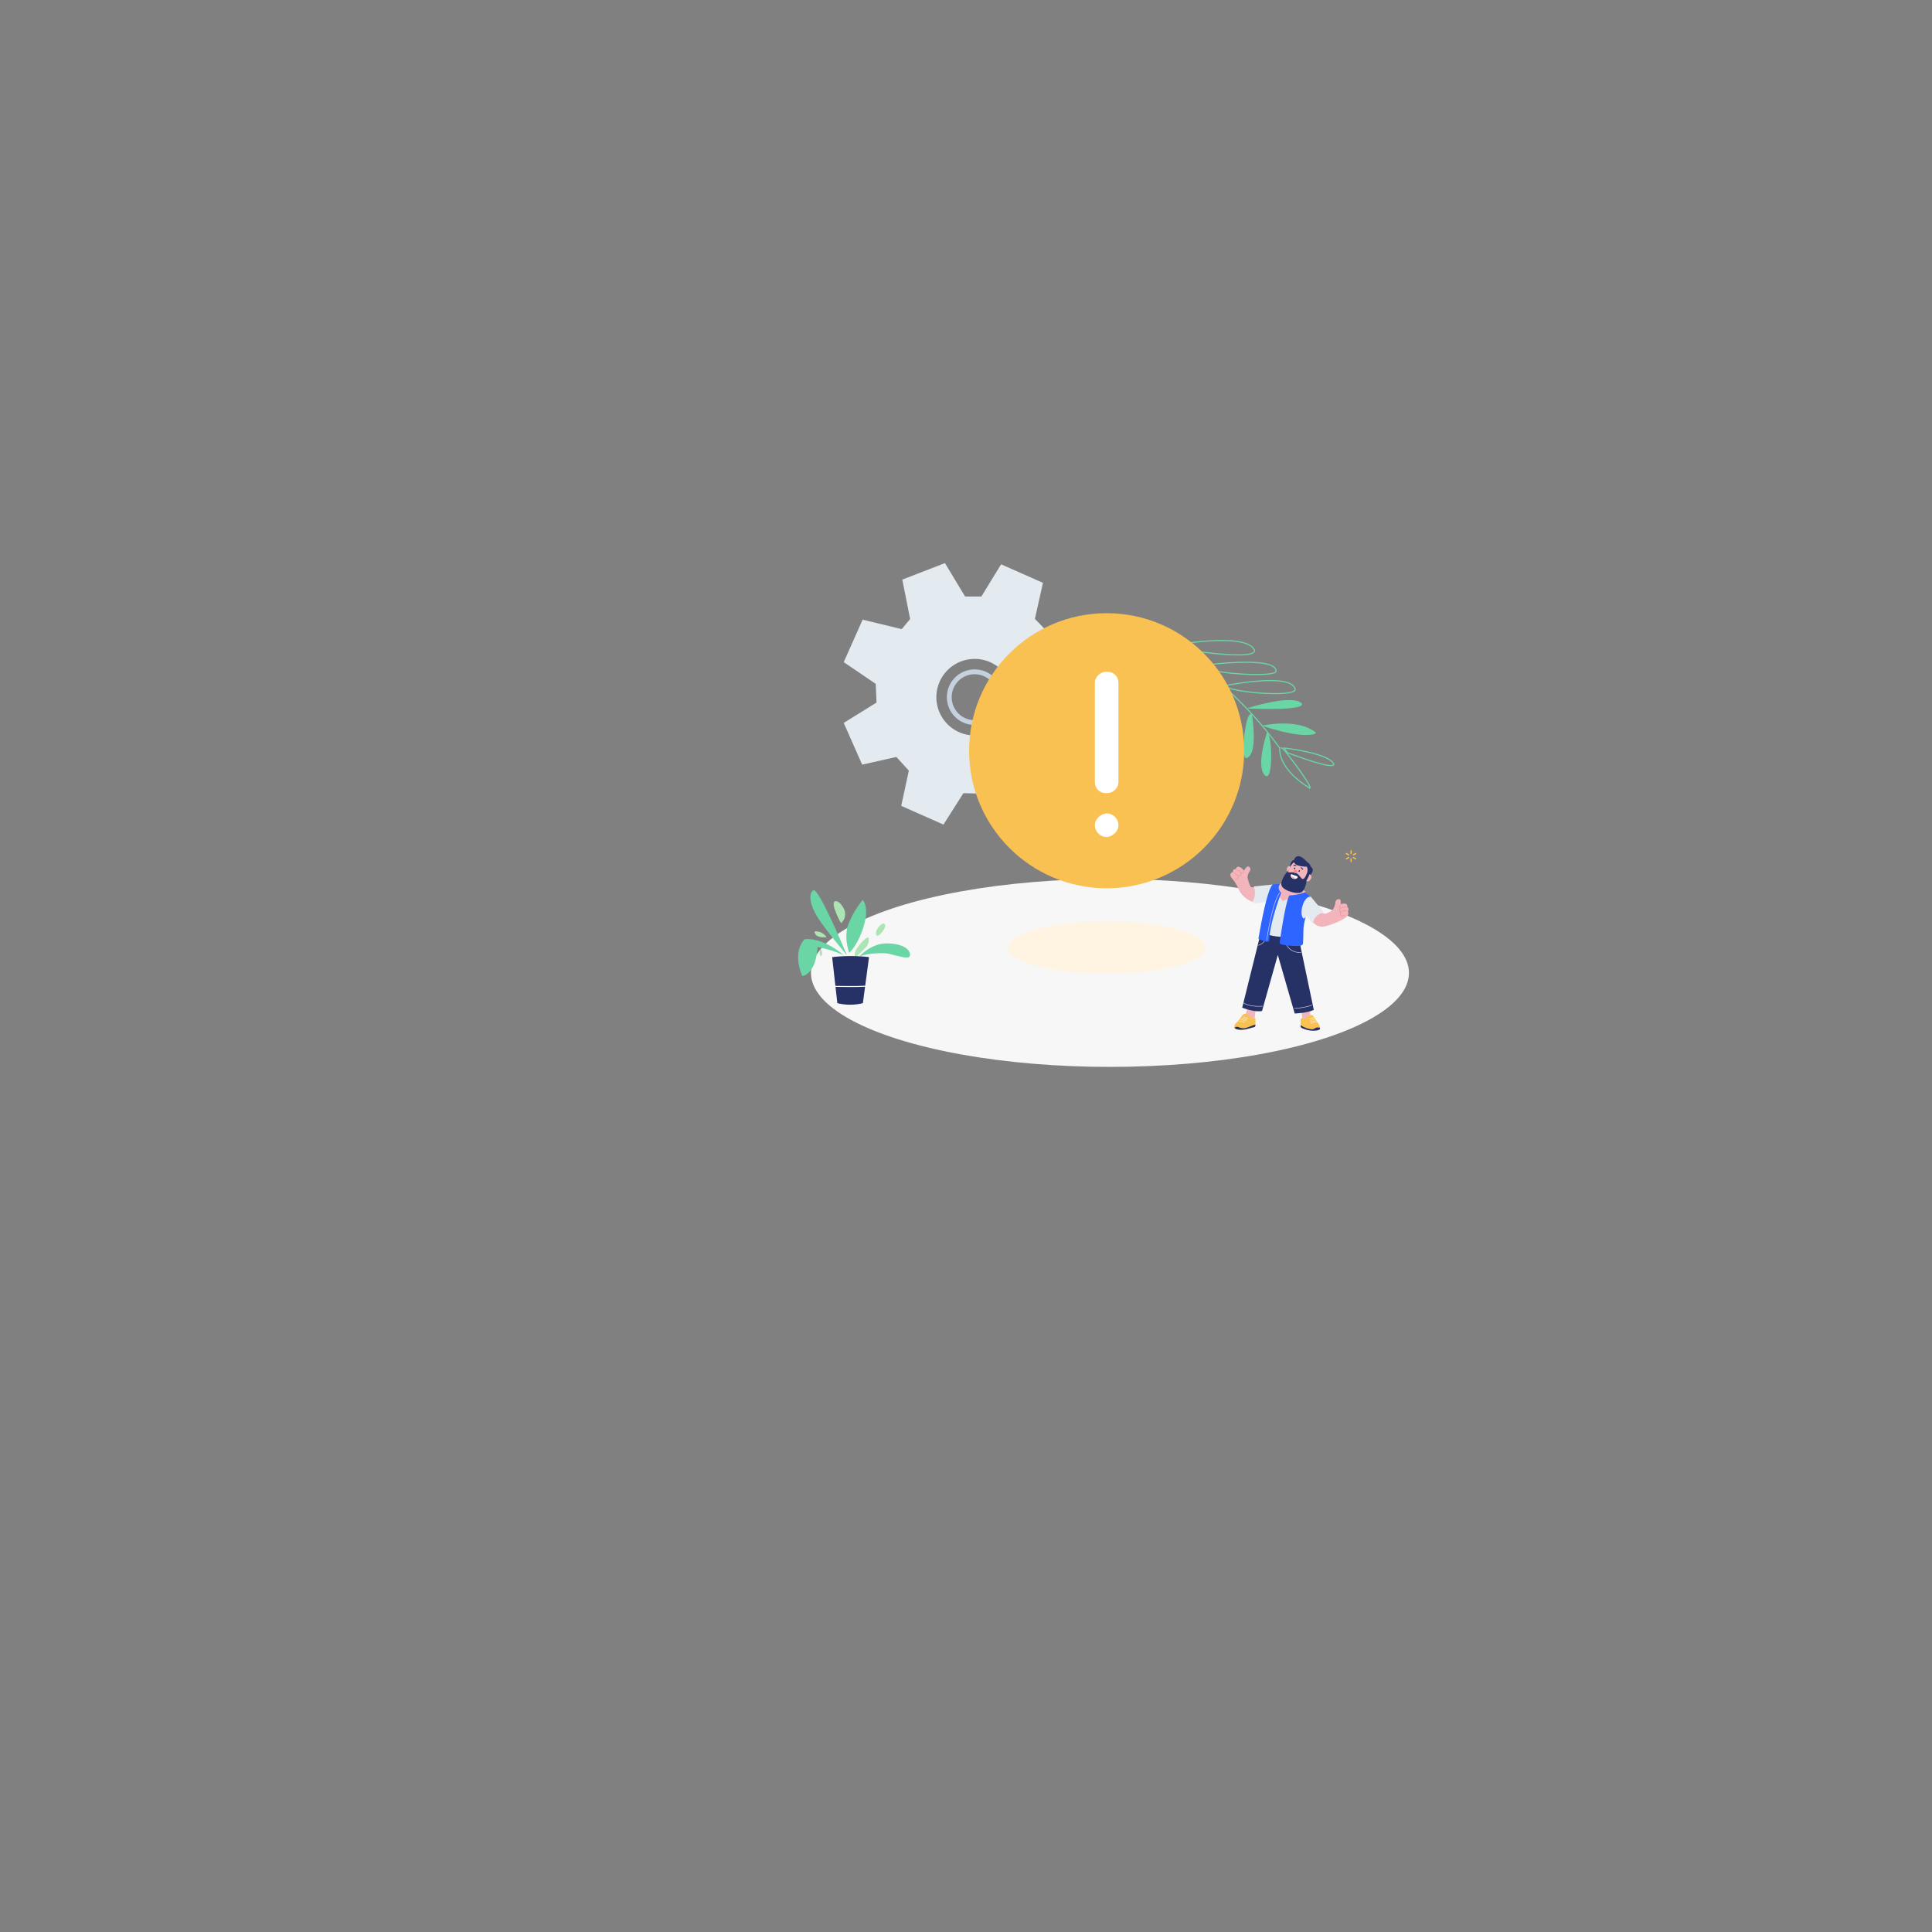 <svg id="图层_1" data-name="图层 1" xmlns="http://www.w3.org/2000/svg" xmlns:xlink="http://www.w3.org/1999/xlink" viewBox="0 0 800 800"><rect x="0" y="0" width="800" height="800" fill="#808080" stroke="none"/><defs><style>.cls-1,.cls-13,.cls-15,.cls-17,.cls-18,.cls-19,.cls-3,.cls-4,.cls-6{fill:none;}.cls-2{fill:#e3eaf0;}.cls-15,.cls-3{stroke:#c5d1df;}.cls-19,.cls-3,.cls-4,.cls-6{stroke-miterlimit:10;}.cls-3{stroke-width:2px;}.cls-4{stroke:#6bd6a5;stroke-width:0.46px;}.cls-5{fill:#6bd6a5;}.cls-6{stroke:#f9c152;stroke-width:0.52px;}.cls-13,.cls-15,.cls-17,.cls-18,.cls-19,.cls-6{stroke-linecap:round;}.cls-7{fill:#f7f7f7;}.cls-8{fill:#fff3e1;}.cls-9{fill:#f9c152;}.cls-10{fill:#fff;}.cls-11{fill:#ace4b3;}.cls-12{fill:#263166;}.cls-13,.cls-17,.cls-18{stroke:#fff;}.cls-13,.cls-15,.cls-17,.cls-18{stroke-linejoin:round;}.cls-13{stroke-width:0.41px;}.cls-14{fill:#f2b5bc;}.cls-15{stroke-width:0.22px;}.cls-16{fill:#2e64ff;}.cls-17{stroke-width:0.16px;}.cls-18,.cls-19{stroke-width:0.2px;}.cls-19{stroke:#f58b8d;}.cls-20{clip-path:url(#clip-path);}.cls-21{clip-path:url(#clip-path-2);}.cls-22{fill:#f58b8d;}.cls-23{clip-path:url(#clip-path-3);}</style><clipPath id="clip-path"><path class="cls-1" d="M514.35,420.52s.8-1.55,2.68-.08,2,1.32,2.82,1.17v3s0,.55-.41.65-1.83.55-3.36.91-4.79.45-4.94-.82a1.89,1.89,0,0,1,.93-1.89A22.11,22.11,0,0,0,514.35,420.52Z"/></clipPath><clipPath id="clip-path-2"><path class="cls-1" d="M544,421a26.24,26.24,0,0,0,1.71,2.58,3.4,3.4,0,0,1,.9,2.36c-.11.86-2.64.94-4.05.78s-4-1-4-1.57,0-3.28,0-3.28.21-.42,1.2-.1a1.33,1.33,0,0,0,1.05-.14,5.29,5.29,0,0,1,1.67-1.16C543.25,420.23,543.44,420.21,544,421Z"/></clipPath><clipPath id="clip-path-3"><path class="cls-1" d="M534.67,362c.48.05.57.25,2.14.71.64.19.59.62.32.89a1.78,1.78,0,0,1-2.06,0C534.31,363.2,534.37,362,534.67,362Z"/></clipPath></defs><path class="cls-2" d="M442.87,290.61l-.5-5.75,13.83-9.67-6.83-17.25L433.12,261l-4.59-4.75,3.34-14.91-17.34-7.67L406.37,247h-6.75l-8.34-13.83L373.62,240l3.25,16.34-3.5,4.16-16.17-3.91-7.83,17.58,13.25,9,.33,7.75-13.58,8.42L357,316.61l14.17-3.17,5.16,5.67-3.16,14.58,17.5,7.75,8.25-13,7.33.17,9.5,15.58,16.42-8.33-3.75-17.34,4.16-5.16,15.67,4.33,9.58-17.5Zm-39.29,13.93a15.85,15.85,0,1,1,15.85-15.85A15.85,15.85,0,0,1,403.58,304.54Z"/><circle class="cls-3" cx="403.58" cy="288.69" r="10.51"/><path class="cls-4" d="M484.42,266.94s25.95,15.78,45.48,42.81c0,0-1.19,8.33,12.47,16.63,1-.84-8.09-12.7-9.79-14.82s-2.21-1.92-2.21-1.92"/><path class="cls-4" d="M496.69,275.69s31.7-4.48,31.7,2.19C528.39,280.72,500.38,279,496.69,275.69Z"/><path class="cls-4" d="M485,267.32s30.19-5.66,34.29,1.58C522.16,274,488.24,269.26,485,267.32Z"/><path class="cls-4" d="M506.62,284.05s27.68-5.78,29.67,1.21C537.31,288.87,511,286.93,506.62,284.05Z"/><path class="cls-5" d="M516.19,293.35s18.75-6.13,22.82-2.12C540.56,293.27,530.58,294,516.19,293.35Z"/><path class="cls-5" d="M522.62,300.48s14.59-3.34,22.25,2.87C545.42,303.89,540.13,306.42,522.62,300.48Z"/><path class="cls-5" d="M524.73,303s-4.75,13.75-1.14,17.88S527,305.05,524.73,303Z"/><path class="cls-4" d="M484.75,267.15s7.35,19.23.48,26.26C481.44,297.29,482.71,266.19,484.75,267.15Z"/><path class="cls-4" d="M495.39,274.68s6.14,16,1.3,23.41C494,302.14,493.46,274.61,495.39,274.68Z"/><path class="cls-5" d="M505.84,283.34s7.29,18.73,1.07,24.08C504.44,309.55,503.9,283.53,505.84,283.34Z"/><path class="cls-5" d="M518.39,295.69s2.85,17.08-2.38,18.22C513.67,314.43,515.62,293.81,518.39,295.69Z"/><path class="cls-4" d="M531.72,309.72s17.37,2,20.27,6.15-18.86-4.17-18.86-4.17Z"/><line class="cls-6" x1="559.44" y1="352.32" x2="559.44" y2="353.4"/><line class="cls-6" x1="557.52" y1="353.43" x2="558.46" y2="353.97"/><line class="cls-6" x1="557.52" y1="355.64" x2="558.46" y2="355.1"/><line class="cls-6" x1="559.44" y1="356.75" x2="559.44" y2="355.67"/><line class="cls-6" x1="561.36" y1="355.64" x2="560.42" y2="355.1"/><line class="cls-6" x1="561.36" y1="353.43" x2="560.42" y2="353.97"/><ellipse class="cls-7" cx="459.61" cy="402.86" rx="123.81" ry="38.92"/><ellipse class="cls-8" cx="458.24" cy="392.33" rx="40.91" ry="10.78"/><circle class="cls-9" cx="458.24" cy="310.86" r="56.95"/><rect class="cls-10" x="433.13" y="298.42" width="50.23" height="9.76" rx="4.45" transform="translate(761.54 -154.95) rotate(90)"/><rect class="cls-10" x="453.37" y="336.82" width="9.75" height="9.76" rx="4.88" transform="translate(799.94 -116.54) rotate(90)"/><path class="cls-5" d="M351.66,394.52s-2.47-6.29-.33-11.9a38.57,38.57,0,0,1,5.92-10s2.83,2.83.4,10.86S351.66,394.52,351.66,394.52Z"/><path class="cls-11" d="M363.05,387.35c-.36-.25-.75-1.33.49-3.1s2.2-1.86,2.46-1.81c.54.1,1.06,1.13-.52,3.21S363.29,387.51,363.05,387.35Z"/><path class="cls-11" d="M359.45,388.11s1.43,2.19-1.87,5.15-3.38,3.66-3.38,3.66-1.37-1.84,1.41-5.32S359.45,388.11,359.45,388.11Z"/><path class="cls-5" d="M355.86,396.05s4.74-5.52,11.5-5.41,9.73,2.65,9.45,5-7.24-.87-10.73-.94S358.35,395,355.86,396.05Z"/><path class="cls-11" d="M337.34,385.67a5.26,5.26,0,0,1,4.92,2.44S337.18,388.63,337.34,385.67Z"/><path class="cls-11" d="M348.26,382.26a4.94,4.94,0,0,0,1-6.27c-2.1-3.71-3.68-2.71-3.68-2.71s-.95.56.22,3.69A34.56,34.56,0,0,0,348.26,382.26Z"/><path class="cls-5" d="M350.7,395.55s-11.68-28.1-13.86-26.9-1.52,6.09,1.74,11.25S350.7,395.55,350.7,395.55Z"/><path class="cls-11" d="M339.79,395.94a1.26,1.26,0,0,0,.62-1.47c-.19-1.14-.43-1.29-.81-1.17S339.39,395.6,339.79,395.94Z"/><path class="cls-5" d="M349.37,395.55s-8.19-7.48-16.22-6.62c-5.37,5.91-.94,15.19-.94,15.19s5.51-.26,6.32-11.95A44.67,44.67,0,0,1,349.37,395.55Z"/><path class="cls-12" d="M344.58,396.33a65.4,65.4,0,0,1,15.26,0l-2.54,19.05a22,22,0,0,1-10.58,0Z"/><path class="cls-13" d="M345.94,408.43s9.34.16,12.29-.06"/><path class="cls-2" d="M522.08,387.06s2.58-17.23,5.39-20.5a35.76,35.76,0,0,0,3.74-.91l8.88,3.26,2.77,2.51-2.41,9-3.07,9.74L522,387.79Z"/><polygon class="cls-14" points="528.44 366.32 531.14 365.57 539.93 368.74 540.84 369.58 531.02 373.11 528.91 369.7 528.44 366.32"/><polygon class="cls-14" points="519.87 418.52 519.5 422.01 515.68 420.26 516.49 417.63 519.87 418.52"/><polygon class="cls-14" points="538.91 418.96 539.49 423.02 542.79 421.04 542.17 418.09 538.91 418.96"/><path class="cls-12" d="M522.13,386l-7.76,31.25s4.88,2,8.2,1.39l6.54-23.22,7,24.25s5.39-.16,7.9-1.52l-6.35-30.3S528.69,389,522.13,386Z"/><path class="cls-15" d="M521.1,391.42s2.8-.76,3.18-3.4"/><path class="cls-15" d="M532.23,390.09a6,6,0,0,0,6.4,4.25"/><path class="cls-16" d="M529.84,390.58s2.42-17.53,4.11-19.82a20.11,20.11,0,0,0,4.55-.68,16.9,16.9,0,0,1,2.15-.67l2.15,1.94s-1.94-.59-3.32,3.33.18,7.29,1.24,4.73a31,31,0,0,0-.94,4.61c-.13,1.24-.09,6.42-.3,6.94s-1.26.79-3,.74S530.55,391.45,529.84,390.58Z"/><path class="cls-15" d="M515.05,415.35s2.37,1.67,7.68,1.31"/><path class="cls-15" d="M536,417.53a25.43,25.43,0,0,0,7.21-1.3"/><path class="cls-9" d="M514.35,420.52s.8-1.55,2.68-.08,2,1.32,2.82,1.17v3s0,.55-.41.65-1.83.55-3.36.91-4.79.45-4.94-.82a1.89,1.89,0,0,1,.93-1.89A22.11,22.11,0,0,0,514.35,420.52Z"/><path class="cls-17" d="M513.12,423a2.49,2.49,0,0,1,2.07.48"/><path class="cls-17" d="M515.76,422.9a3.25,3.25,0,0,0-2-.61"/><path class="cls-17" d="M516.25,422.5a3.19,3.19,0,0,0-2.1-.73"/><path class="cls-17" d="M516.76,421.9a4.8,4.8,0,0,0-2-.74"/><path class="cls-14" d="M515.07,360.55s1.23-2.38,2.22-1.58a1.28,1.28,0,0,1,.15,1.84,5.91,5.91,0,0,0-.88,2.26c0,.8,1.06,4.06,1.45,4.25a4.38,4.38,0,0,0,1.88,0l.48,4-1.67,2.11a9.91,9.91,0,0,1-5.8-5.2,18.24,18.24,0,0,0-2.78-4.58s-1-1-.55-1.85,1-.62,1-.62a1,1,0,0,1,.21-1c.51-.48.92-.26.92-.26s.34-1.22,1.16-1S514.13,359.26,515.07,360.55Z"/><path class="cls-2" d="M527,366.27l-7.86.77a7.19,7.19,0,0,1-.63,6.52s.37,1.11,5.91-.25Z"/><path class="cls-9" d="M544,421a26.24,26.24,0,0,0,1.71,2.58,3.4,3.4,0,0,1,.9,2.36c-.11.86-2.64.94-4.05.78s-4-1-4-1.57,0-3.28,0-3.28.21-.42,1.2-.1a1.33,1.33,0,0,0,1.05-.14,5.29,5.29,0,0,1,1.67-1.16C543.25,420.23,543.44,420.21,544,421Z"/><path class="cls-14" d="M544.2,382.43a4.9,4.9,0,0,0,3.79,1.25c2.2-.29,7.82-2.41,9.54-4,.69-.54,1.07-1.63.6-2.13,0,0,.67-1.46-.26-1.91,0,0,.27-1.38-.92-1.45a4.38,4.38,0,0,0-1.86.24s.5-2.12-.71-2.13a1.46,1.46,0,0,0-1.42,1.21s-.24,3-1.93,3.85-2,1.16-2.86.9-1.67-.41-1.67-.41l-4.14,2.74,1.5,1.48Z"/><path class="cls-17" d="M545.21,423.32a3.24,3.24,0,0,0-2.37.47"/><path class="cls-17" d="M542.65,423.22a2.37,2.37,0,0,1,2-.43"/><path class="cls-17" d="M542.5,422.71a2.44,2.44,0,0,1,1.84-.41"/><path class="cls-18" d="M542.4,422a2.66,2.66,0,0,1,2.12-.51"/><path class="cls-2" d="M539.87,377.75l3.77,4.87a5,5,0,0,1,2-3.73c1.92-1.32,2.79-.75,2.79-.75l-5.61-6.81S539.51,373,539.87,377.75Z"/><path class="cls-19" d="M510.92,361.44s1.54.71,1.78,1.53-.89,1.09-.89,1.09"/><path class="cls-19" d="M512,360.1s1.59.69,1.78,1.28.18,1-.76,1.47"/><path class="cls-19" d="M514,361.59a.85.85,0,0,0,1-.76"/><path class="cls-19" d="M557.52,375.63s-2.19-.26-2.82,1c-.17.4,0,.94.44.87"/><path class="cls-19" d="M557.52,377.19s-2.77-.36-2.55,1.3a.9.9,0,0,0,1.22.72,1.59,1.59,0,0,1,.71-.11"/><path class="cls-19" d="M555,374.85s-1,.68,0,1.36"/><path class="cls-16" d="M521.1,388.73s3.29-20.42,5.93-22.46l3.26-.44s-2,1.53.23,3.92c0,0-4.55,11.57-4.93,19.14,0,.82-.22,1.39-1.9.87A13.39,13.39,0,0,1,521.1,388.73Z"/><path class="cls-15" d="M524.5,389.3s2.16-15,5.34-19.6"/><g class="cls-20"><path class="cls-12" d="M511.33,425.45a1.89,1.89,0,0,1,.94-.28c.47,0,1.84.83,3.22.57s3.7-1.48,4.15-1.37c.17.05.54.18.62.34.25.52-1,2-1,2l-7.79.34-.63-1.23Z"/></g><g class="cls-21"><path class="cls-12" d="M538.88,424.7a10,10,0,0,0,4.3,1.51c.69.07,1.37-.55,2-.72a2.84,2.84,0,0,1,1.37.09l.7.32a19.46,19.46,0,0,1-.51,1.92c-.06,0-8.93-2.22-8.93-2.22l.44-1.34Z"/></g><path class="cls-14" d="M533.11,361.12a1.8,1.8,0,0,1,.22-2.27c.32-.33,1-.06,1.13.28Z"/><path class="cls-12" d="M533.28,368.85s4.65,1.89,6.08.24,1.37-3.56,1.85-4.67,2.76-3.32,2.37-4.43-1.87-2.58-5-3.71-4.54.51-4.35,3.06c-.58,1.28-2.74,2.48-3.66,6.32C530.49,366.41,530.52,367.62,533.28,368.85Z"/><path class="cls-14" d="M533.3,361s1.54-4.57,4-4.5,5,2.21,3.86,5.15-1.93,2.4-2.29,2-1.38-2.07-2.75-2.33S533.11,361.45,533.3,361Z"/><ellipse class="cls-12" cx="536.04" cy="359.57" rx="0.34" ry="0.29" transform="translate(-58.34 611.26) rotate(-56.8)"/><ellipse class="cls-12" cx="537.97" cy="360.62" rx="0.34" ry="0.29" transform="translate(-58.34 613.35) rotate(-56.8)"/><path class="cls-12" d="M539.32,360.11s-.22-.29-.3-.38-.36-.31-.36-.31a.18.18,0,0,1,0-.25h0c.07-.07.22-.11.62.3s.36.56.28.63h0A.18.18,0,0,1,539.32,360.11Z"/><path class="cls-12" d="M536.65,358.55s-.36,0-.48,0-.48.06-.48.06a.18.18,0,0,1-.17-.18h0c0-.1.06-.24.64-.26s.65.12.65.22h0A.16.16,0,0,1,536.65,358.55Z"/><path class="cls-12" d="M541.57,358.89s-6,.16-5.77-2.33,2.51-2.56,4.18-.87,2.62,2.14,2.56,2.64S541.57,358.89,541.57,358.89Z"/><circle class="cls-22" cx="536.42" cy="360.92" r="0.71"/><path class="cls-10" d="M534.67,362c.48.05.57.25,2.14.71.64.19.59.62.32.89a1.78,1.78,0,0,1-2.06,0C534.31,363.2,534.37,362,534.67,362Z"/><path class="cls-14" d="M542.28,362a1.23,1.23,0,0,1,.58,1.83c-.73,1.25-1.2,1.25-2,1A20,20,0,0,0,542.28,362Z"/><g class="cls-23"><ellipse class="cls-14" cx="535.09" cy="364.11" rx="1.16" ry="1.33" transform="translate(25.73 763.42) rotate(-72.33)"/></g></svg>